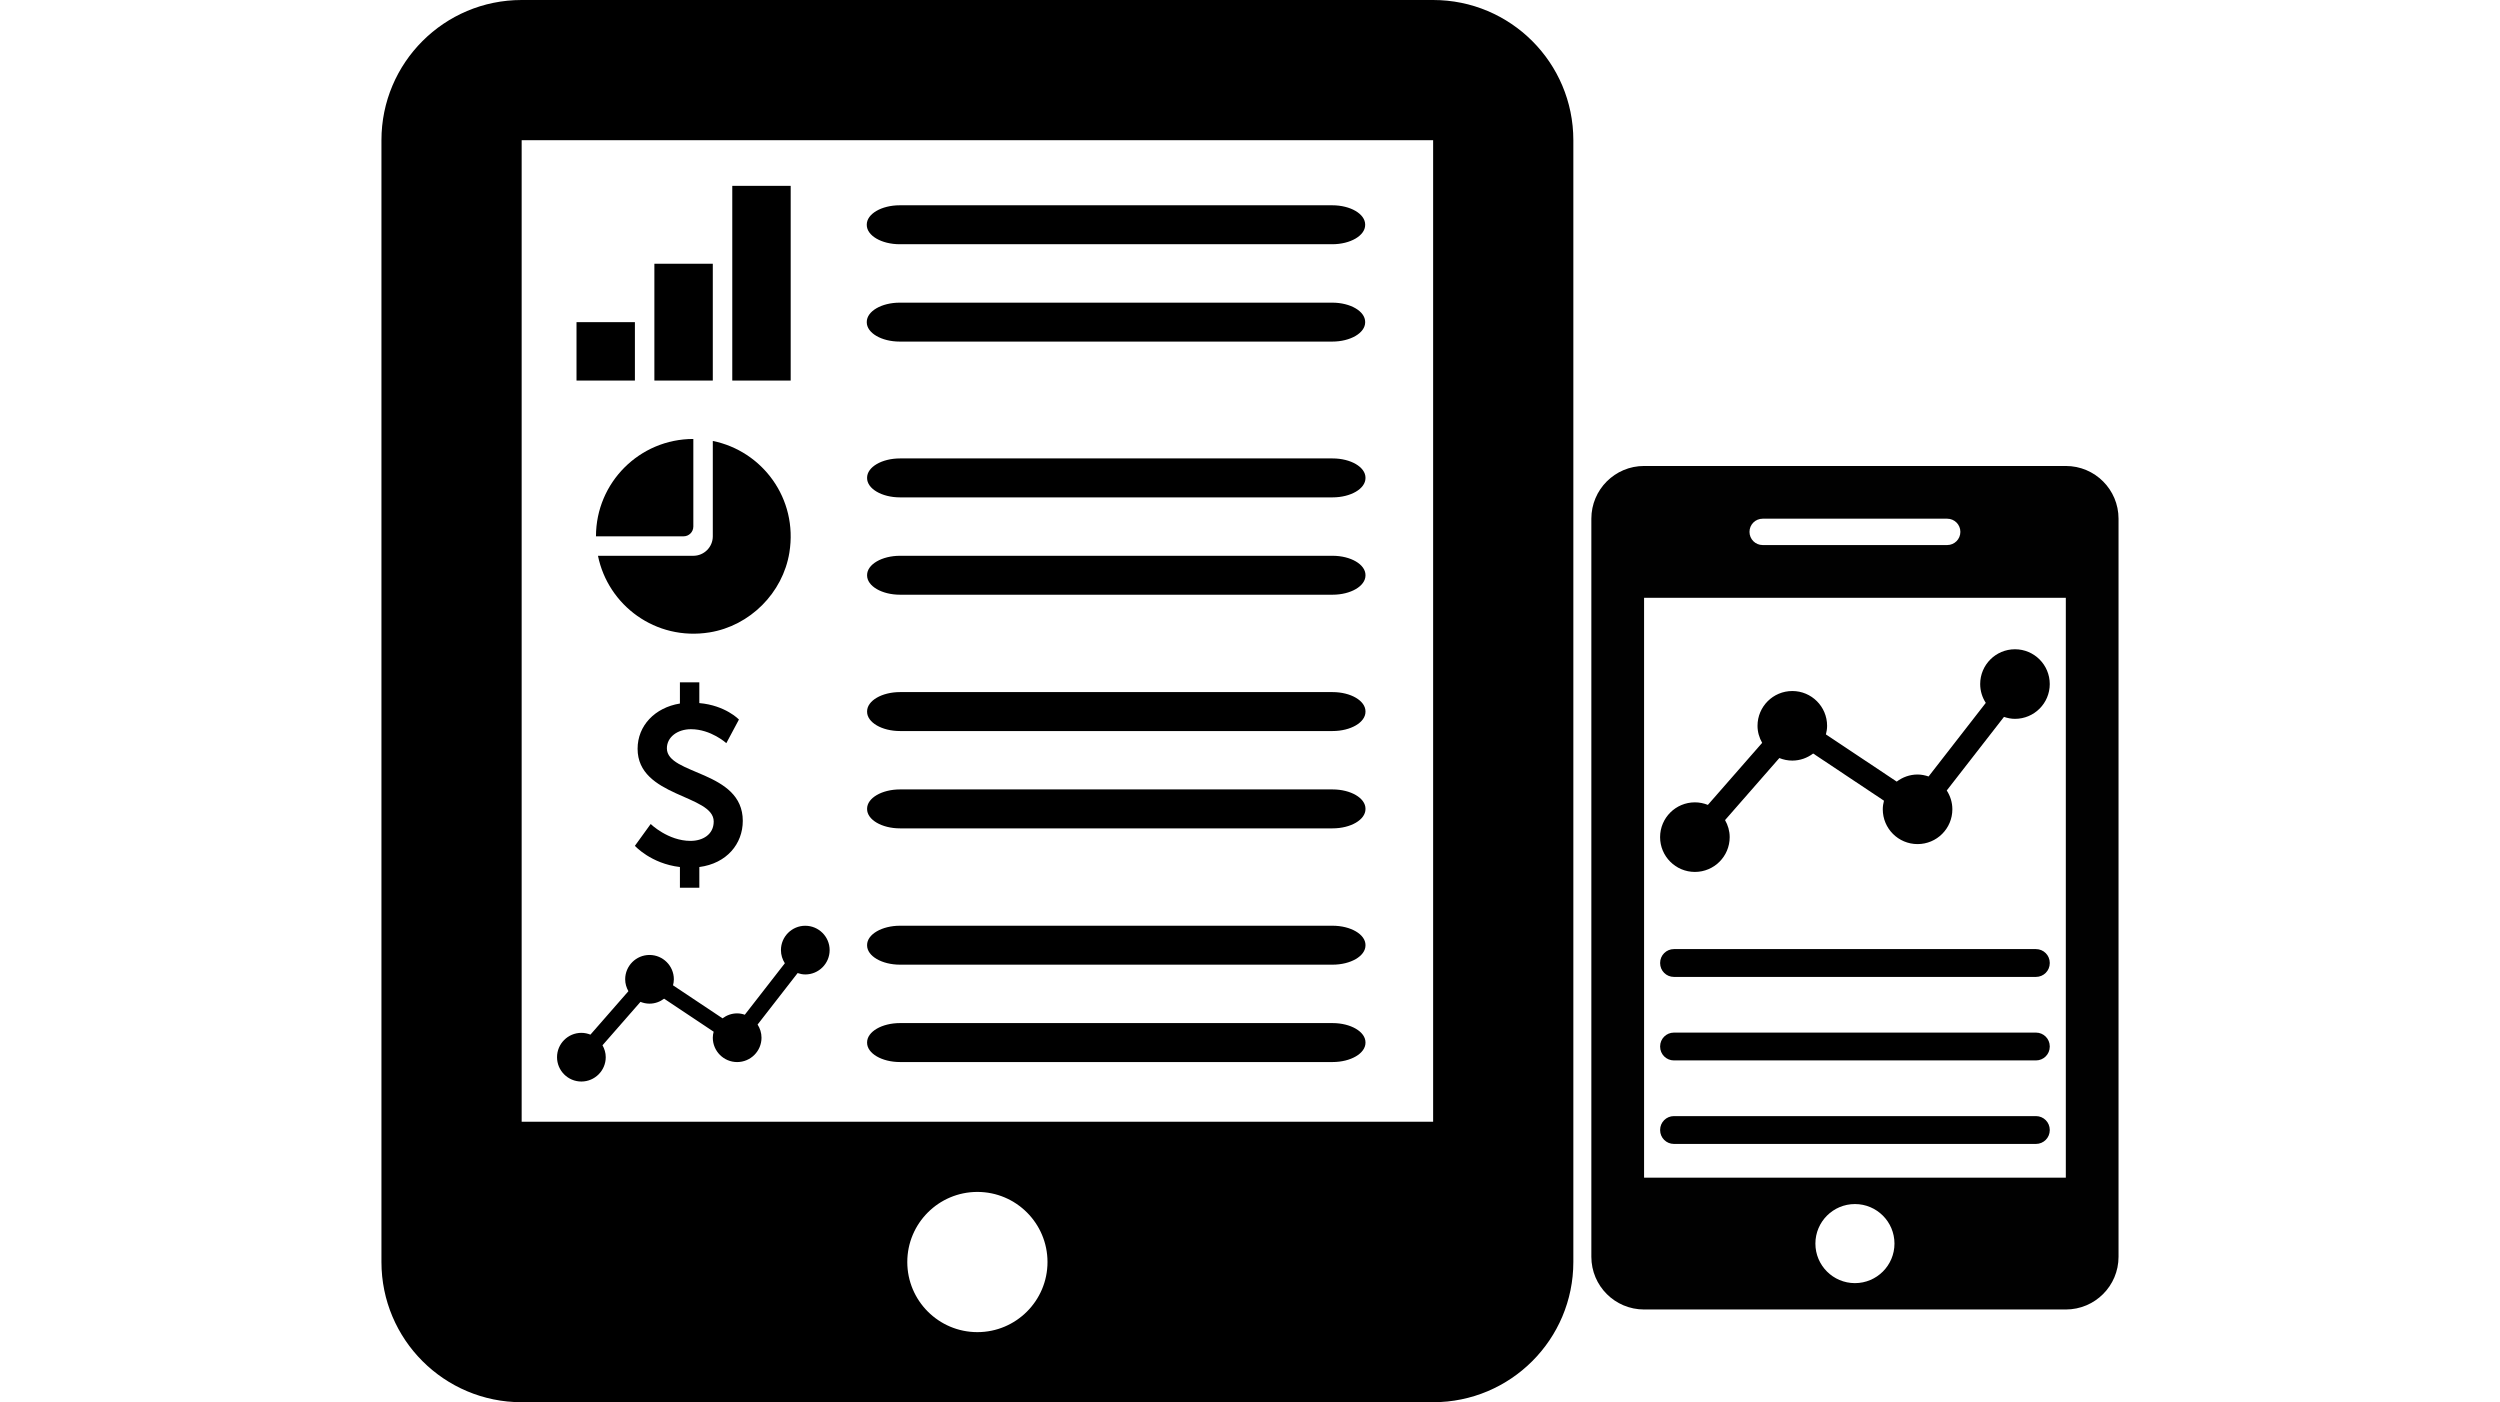 <svg xmlns="http://www.w3.org/2000/svg" width="312" height="175" viewBox="-125.795 -8.241 644.466 520.241" enable-background="new -125.795 -8.241 644.466 520.241"><path fill="#010101" d="m499.11 164.64h-156.47c-10.811 0-19.559 8.758-19.559 19.559v273.83c0 10.811 8.748 19.559 19.559 19.559h156.47c10.811 0 19.559-8.748 19.559-19.559v-273.83c0-10.801-8.747-19.559-19.558-19.559m-112.47 19.559h68.46c2.713 0 4.89 2.187 4.89 4.89s-2.178 4.89-4.89 4.89h-68.46c-2.713 0-4.89-2.187-4.89-4.89s2.178-4.89 4.89-4.89m34.23 283.61c-8.099 0-14.669-6.571-14.669-14.669s6.571-14.669 14.669-14.669c8.099 0 14.669 6.571 14.669 14.669s-6.57 14.669-14.669 14.669m78.24-39.12h-156.47v-215.15h156.47v215.15z"/><path d="m264.38-8.241h-338.16c-28.743 0-52.02 23.281-52.02 52.02v416.19c0 28.73 23.281 52.02 52.02 52.02h338.16c28.73 0 52.02-23.294 52.02-52.02v-416.19c-0-28.743-23.294-52.02-52.02-52.02m-169.08 494.23c-14.359 0-26.01-11.653-26.01-26.01 0-14.359 11.653-26.01 26.01-26.01s26.01 11.653 26.01 26.01c0 14.359-11.653 26.01-26.01 26.01m169.08-78.05h-338.16v-364.16h338.16v364.16"/><path d="m488.04 343.88h-134.33c-2.82 0-5.112 2.288-5.112 5.112v.097c0 2.824 2.288 5.112 5.112 5.112h134.33c2.828 0 5.116-2.288 5.116-5.112v-.097c-.004-2.824-2.288-5.112-5.116-5.112"/><path d="m480.25 232.64c-7.132 0-12.91 5.777-12.91 12.91 0 2.576.775 4.966 2.077 6.986l-21.22 27.3c-1.294-.434-2.653-.726-4.086-.726-2.913 0-5.574 1-7.737 2.633l-26.27-17.51c.26-1.026.442-2.085.442-3.193 0-7.128-5.777-12.906-12.91-12.906-7.128 0-12.906 5.777-12.906 12.906 0 2.309.653 4.447 1.72 6.321l-20.14 23.02c-1.497-.6-3.108-.945-4.816-.945-7.128 0-12.91 5.777-12.91 12.906 0 7.128 5.781 12.91 12.91 12.91 7.128 0 12.91-5.777 12.91-12.91 0-2.309-.653-4.447-1.72-6.321l20.14-23.02c1.493.6 3.108.945 4.812.945 2.917 0 5.579-1 7.737-2.629l26.27 17.51c-.264 1.026-.442 2.081-.442 3.193 0 7.128 5.773 12.906 12.906 12.906 7.132 0 12.91-5.777 12.91-12.906 0-2.58-.779-4.97-2.081-6.986l21.23-27.3c1.29.434 2.645.722 4.081.722 7.128 0 12.906-5.777 12.906-12.906-.003-7.129-5.776-12.91-12.905-12.91"/><path d="m488.04 405.84h-134.33c-2.82 0-5.112 2.288-5.112 5.112v.101c0 2.824 2.288 5.112 5.112 5.112h134.33c2.828 0 5.116-2.288 5.116-5.112v-.101c-.004-2.824-2.288-5.112-5.116-5.112"/><path d="m488.04 374.86h-134.33c-2.82 0-5.112 2.288-5.112 5.112v.101c0 2.824 2.288 5.112 5.112 5.112h134.33c2.828 0 5.116-2.288 5.116-5.112v-.101c-.004-2.824-2.288-5.112-5.116-5.112"/><path d="m31.444 335.22c-4.979 0-9.03 4.048-9.03 9.03 0 1.805.539 3.469 1.448 4.882l-14.857 19.1c-.897-.312-1.839-.505-2.85-.505-2.027 0-3.9.704-5.404 1.839l-18.376-12.251c.182-.715.312-1.459.312-2.231 0-4.984-4.053-9.03-9.03-9.03-4.984 0-9.03 4.048-9.03 9.03 0 1.618.466 3.1 1.198 4.411l-14.09 16.12c-1.045-.414-2.169-.664-3.361-.664-4.979 0-9.03 4.048-9.03 9.03 0 4.979 4.048 9.03 9.03 9.03 4.984 0 9.04-4.053 9.04-9.03 0-1.624-.46-3.105-1.204-4.417l14.09-16.11c1.045.414 2.169.664 3.361.664 2.038 0 3.906-.71 5.41-1.845l18.382 12.256c-.193.71-.318 1.453-.318 2.231 0 4.979 4.053 9.03 9.03 9.03 4.984 0 9.04-4.053 9.04-9.03 0-1.805-.545-3.469-1.453-4.888l14.851-19.1c.908.312 1.851.511 2.85.511 4.979 0 9.03-4.053 9.03-9.03-0-4.978-4.054-9.03-9.03-9.03"/><path d="m-10.09 187.13v-32.512c-19.949 0-36.12 16.179-36.12 36.12h32.506c1.992 0 3.61-1.623 3.61-3.61"/><path d="m25.546 196.76c3.236-20.06-10.06-37.683-28.413-41.4v35.38c0 3.985-3.236 7.221-7.221 7.221h-35.38c3.724 18.348 21.351 31.649 41.4 28.419 14.975-2.424 27.19-14.646 29.616-29.622"/><path d="m-24.541 89.61h21.674v43.34h-21.674z"/><path d="m-53.43 111.28h21.663v21.669h-21.663z"/><path d="m4.36 60.711h21.669v72.24h-21.669z"/><path d="m66.48 118.49h160.47c6.747 0 12.214-3.196 12.214-7.153v-.136c0-3.951-5.457-7.153-12.214-7.153h-160.47c-6.747 0-12.223 3.202-12.223 7.153v.136c0 3.957 5.467 7.153 12.223 7.153"/><path d="m-7.862 321.12v-7.687c10.184-1.34 16.12-8.606 16.12-17.13 0-18.722-28.16-16.963-28.16-26.909 0-4.173 3.923-7.096 8.935-7.096 7.442 0 13.12 5.177 13.12 5.177l4.678-8.765c0 0-5.02-5.268-14.698-6.103v-7.692h-7.198v7.857c-9.27 1.51-15.702 8.186-15.702 16.792 0 17.962 28.24 16.957 28.24 26.977 0 4.854-4.099 7.193-8.601 7.193-8.362 0-14.783-6.262-14.783-6.262l-5.859 8.095c0 0 5.932 6.608 16.707 7.863v7.687h7.2"/><path d="m227.06 248.53h-160.47c-6.737 0-12.214 3.202-12.214 7.153v.142c0 3.945 5.467 7.153 12.214 7.153h160.47c6.756 0 12.223-3.202 12.223-7.153v-.142c0-3.946-5.467-7.153-12.223-7.153"/><path d="m227.06 197.96h-160.47c-6.737 0-12.214 3.202-12.214 7.153v.136c0 3.951 5.467 7.153 12.214 7.153h160.47c6.756 0 12.223-3.202 12.223-7.153v-.136c0-3.951-5.467-7.153-12.223-7.153"/><path d="m66.48 82.37h160.47c6.747 0 12.214-3.202 12.214-7.153v-.142c0-3.951-5.457-7.153-12.214-7.153h-160.47c-6.747 0-12.223 3.202-12.223 7.153v.142c0 3.951 5.467 7.153 12.223 7.153"/><path d="m227.06 371.33h-160.47c-6.737 0-12.214 3.202-12.214 7.159v.136c0 3.951 5.467 7.159 12.214 7.159h160.47c6.756 0 12.223-3.202 12.223-7.159v-.136c0-3.952-5.467-7.159-12.223-7.159"/><path d="m227.06 335.21h-160.47c-6.737 0-12.214 3.202-12.214 7.153v.142c0 3.951 5.467 7.153 12.214 7.153h160.47c6.756 0 12.223-3.196 12.223-7.153v-.142c0-3.945-5.467-7.153-12.223-7.153"/><path d="m227.06 284.64h-160.47c-6.737 0-12.214 3.202-12.214 7.153v.142c0 3.951 5.467 7.153 12.214 7.153h160.47c6.756 0 12.223-3.202 12.223-7.153v-.142c0-3.945-5.467-7.153-12.223-7.153"/><path d="m227.06 161.84h-160.47c-6.737 0-12.214 3.196-12.214 7.153v.142c0 3.945 5.467 7.153 12.214 7.153h160.47c6.756 0 12.223-3.202 12.223-7.153v-.142c0-3.951-5.467-7.153-12.223-7.153"/></svg>